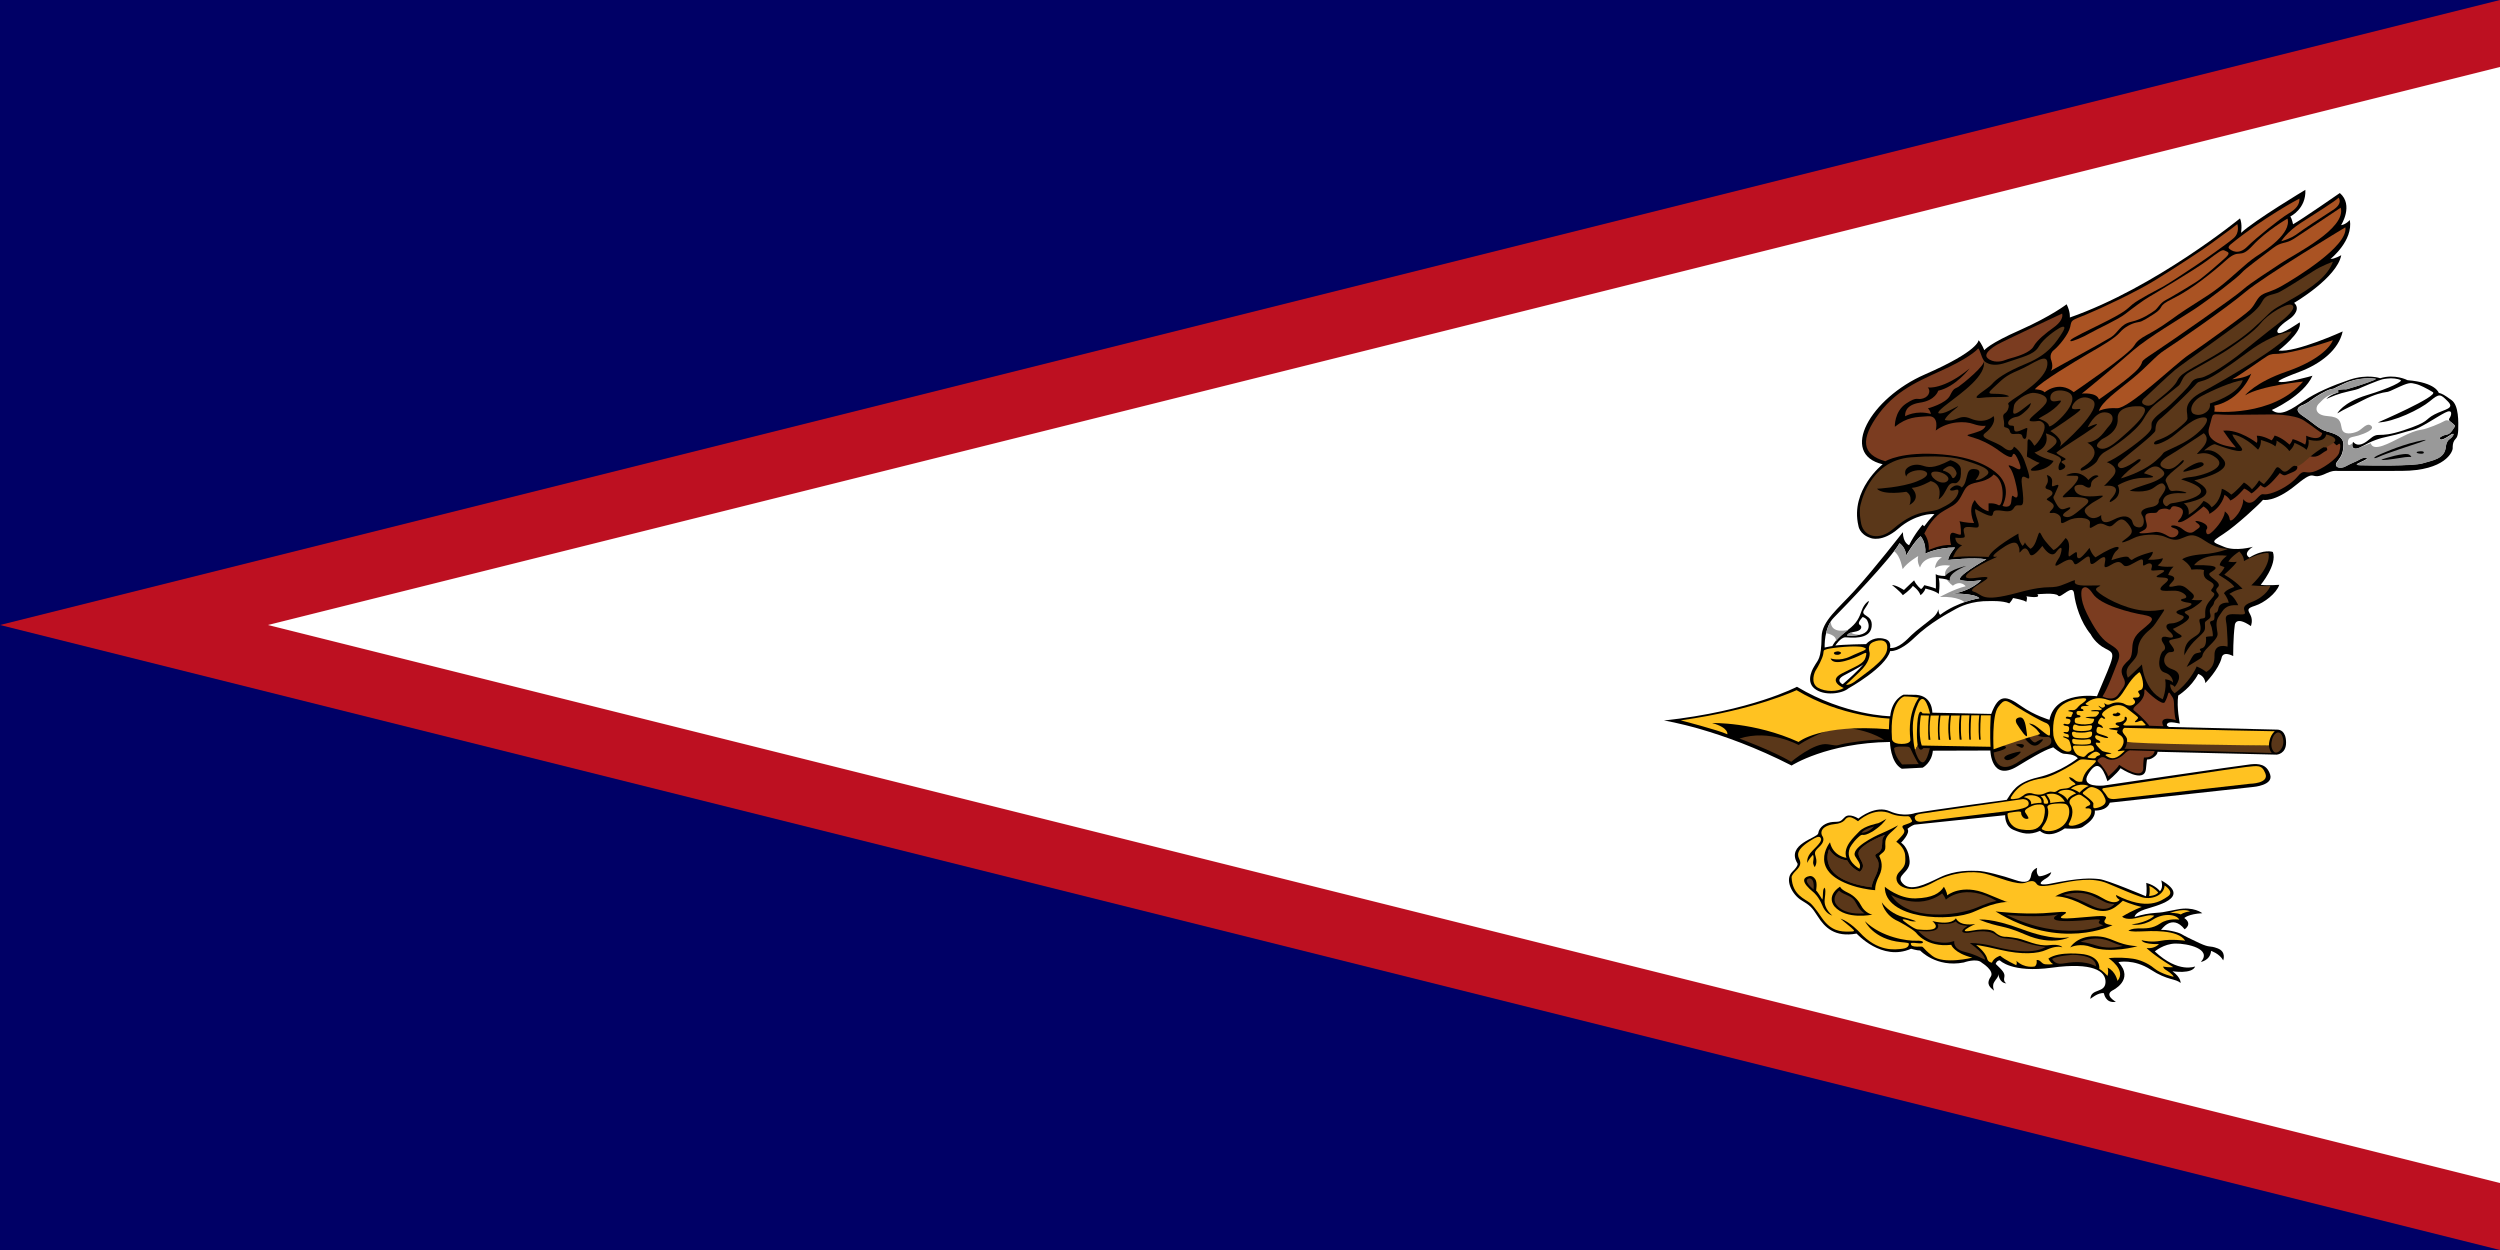 <?xml version="1.0" encoding="utf-8"?>
<!-- Generator: Adobe Illustrator 23.1.0, SVG Export Plug-In . SVG Version: 6.00 Build 0)  -->
<svg version="1.1" id="Layer_1" xmlns="http://www.w3.org/2000/svg" xmlns:xlink="http://www.w3.org/1999/xlink" x="0px" y="0px"
	 viewBox="0 0 1400 700" style="enable-background:new 0 0 1400 700;" xml:space="preserve">
<style type="text/css">
	.st0{fill:#000066;}
	.st1{fill:#BD1021;}
	.st2{fill:#FFFFFF;}
	.st3{fill:#FFC221;}
	.st4{fill:#5A3719;}
	.st5{fill:#7B3C20;}
	.st6{fill:#AA5323;}
	.st7{fill:#999999;}
</style>
<path class="st0" d="M0,0h1400v700H0V0z"/>
<path class="st1" d="M0,350L1400,0v700L0,350z"/>
<path class="st2" d="M150,350L1400,37.5v625"/>
<g>
	<path d="M1073.1,389.1c9.3,0.7,9,10,9,10l33,0.7c4.2-11.5,8.6-10.2,16.6-4.5c7.6,5.4,16,7.8,16,7.8c3.2-16.5,26.6-13.2,26.6-13.2
		c10-23.9,10.8-23.6,4.9-26.6c-6-3-8.4-8.1-8.4-8.1c-5.7-6.8-8.6-16.7-9.3-22.7c-0.6-6.1-7.7,3-8.9,1.1c-1.3-1.9-11.7-0.8-11.7-0.8
		c2.6,2.7-6.2,1.1-6.2,1.1c0.9,0.6,0,3.2,0,3.2c-0.9-1.1-7.4-2.2-7.4-2.2c-0.6,1.4-2.1,3-2.1,3c-3.6-1.6-10.8-1.3-10.8-1.3
		c-10.6-0.2-17,3.2-20,4.9s-13.6,7.2-22.3,15.6c-8.7,8.4-13.6,7.5-13.6,7.5c-2.6,9.4-23.4,20.9-23.4,20.9c-3.4,3-13.8,4.5-19.1,0
		c-5.3-4.5,0-12.4,0-12.4c2-3.7,3.9-3.6,4.1-16.5c0.1-8.7,9.2-15.7,18.4-25.8c11.3-12.4,27.1-32.8,27.1-32.8
		c0.1,6.3,3.5,7.3,3.5,7.3c3.1-6.4,7.6-11.5,7.6-11.5c0.2,0.5,0.9,0.9,0.9,0.9c3.5-4.8,5.7-6.7,5.7-6.7c-1.2-0.5-11,0-20.2,8
		c-9.2,8-15.5,5.3-15.5,5.3c-6.4-2-6.9-6.9-6.9-6.9c-4.7-20,13.6-34.4,13.6-34.4c-24.6-5.8-6.9-37,23.6-50.3
		c30.5-13.3,30.1-19.2,30.1-19.2c1.8,2,3.2,5.6,3.2,5.6c0.3-0.2,2.6-3.6,20.1-11.3c17.5-7.8,26-14.4,26-14.4
		c2.2,4.3,1.8,7.4,1.8,7.4c48-16.8,95.3-55.5,95.3-55.5c1.4,3.2,0.6,8.1,0.6,8.1c7.8-7.2,36-24.1,36-24.1
		c0.5,10.7-8.4,14.9-8.4,14.9c1,1.6,1.5,4.4,1.5,4.4c4.6-2.5,26.2-17.5,26.2-17.5c7.9,6.8,0.7,18,0.7,18c2.8-0.4,4.9-2.9,4.9-2.9
		c2,11.6-10.8,21.8-10.8,21.8c2.2,0.1,6-2.1,6-2.1c-2.4,12.7-26.4,26.7-26.4,26.7c3.5,3.1,0.2,7.2-2.7,9.1c-2.9,1.9-8,5.9-6.4,7.6
		c1.6,1.7,12.2-5.8,12.2-5.8c1.8,5.3-11.8,15.8-11.8,15.8c9.5,1.3,35.9-10.7,35.9-10.7c-2.2,10.2-12.1,18.1-24.4,22.7
		c-12.3,4.6-11.6,5.3-11.6,5.3c2.2,1.7,19.1-3.2,19.1-3.2c-5.1,11.4-22.8,19.2-22.8,19.2c4.9,4.1,11.5-0.7,18.1-5.2
		c6.6-4.5,15.6-8.4,25.6-11.8c10-3.3,17-0.8,17-0.8c8.3-2.6,15.3,1.1,15.3,1.1c16,1.3,17.5,7.1,17.5,7.1c1.8,0.4,3.1,1.1,7.2,4.1
		c4.1,3,3.8,12.2,3.7,16.8c-0.2,4.5-1.4,4.5-2.2,5.8c-0.8,1.3-0.9,2.7-0.9,4.4c0,1.7-4,12.5-28.6,12.6c-24.6,0.1-37.3,0-37.3,0
		c-2,0-4.5,1.2-4.5,1.2c-10.4,5.1-4.9-3.5-17.2,6.6c-12.3,10.1-18.6,8.4-18.6,8.4c-2,2.4-14.9,14.4-22.3,19.2
		c-7.4,4.8-6.1,4.3,0.4,7.1s16.2,0,16.2,0c-6.2,4.1-1.9,6-1.9,6c8.2-5,13.1-3.1,13.1-3.1c2.6,7.1-6.8,18.4-6.8,18.4
		c3.6,0.5,10.4,0,10.4,0c-1.6,4.8-8.5,10.1-13.5,11.7c-5,1.6-4.1,2.3-2.6,5.3c1.5,3,0.2,6.1,0.2,6.1c-8.7-6-9-0.6-9-0.6
		c-1,7.2-0.9,17.4-0.9,17.4c-6.2-3.1-6.5,1-6.5,1c-1.6,6.5-9.1,14.1-9.1,14.1c-0.3-4.1-4-5.1-4-5.1c-3.9,7.6-11.2,12.1-11.2,12.1
		c-1,6.5,0.9,15.7,0.9,15.7c-4.7-1-6.4-0.9-7.1,0.2s1.1,1.7,1.1,1.7l60.9,1.5c0.9,0.1,4.5,0.5,4.6,7.1c0.1,6.6-5.3,6.9-5.3,6.9
		l-66.7-1.6c0,0,0.3,1.8-3.2,3.7c-3.5,1.8-2.3-2.1-3.3,6.1c-1,8.2-14.2-0.6-14.2-0.6c-2.1,3.2-7.3,7.3-7.3,7.3c-3-9-6.1-11.8-10.8-4
		c-4.8,7.8,8.6,6.4,8.6,6.4s78.3-11.5,82.5-11.9c4.3-0.4,8.9-0.2,10.8,5.8s-9.5,6.9-9.5,6.9l-80.3,8.8c-1.7,4.8-8.4,4.4-8.4,4.4
		c0.5,4.5-4.3,7.4-6.7,9.1c-2.4,1.7-10.1,0.9-10.1,0.9c-9.4,6.4-13.9,1.4-13.9,1.4c-6.1,2.6-9.9,1.5-14.9-0.6
		c-5-2.1-4.6-8.2-4.6-8.2l-50.7,5.3c-2.4,0.8-4,2.4-4,2.4c1.8,2.3-3.6,7.7-3.6,7.7c1.5,1,4.4,4,4.8,10.3c0.4,6.7-8.2,7.8-3.9,12.5
		c4.3,4.7,12.2,0.8,20.9-3.4s17.4-3.7,21.1-3.6c3.7,0,14.2,2.7,20.7,5c6.5,2.3,8.7,0.9,9.2-2.4c0.4-3.3,3.4-4.3,3.4-4.3
		c-0.8,3.3,1,4.7,1,4.7c2.5,0.2,6.9-2.3,6.9-2.3c-0.4,2.4-3.6,3.9-3.6,3.9c-6.4,4.3,2.4,2.7,2.4,2.7c17.5-3.6,23.7-3.2,28.2-2.7
		c4.5,0.5,26,9.6,26,9.6c0.8-2.1,0.2-7.5,0.2-7.5c5.5,1.5,7.7,4.7,7.7,4.7c2.1-2.3,0.7-6.1,0.7-6.1c17.7,9.9-3.7,14.4-9.3,16.3
		c-5.7,1.9-5.6,4.2-5.6,4.2c4.7-1.5,8-2,11.9-2.3c3.9-0.3,2.6-0.1,11.9-1.9c9.3-1.9,14.1,2.1,14.1,2.1c-7.8,0.4-10.1,2.7-10.1,2.7
		c4.9,3.4,0.2,6.3,0.2,6.3c-7.1-9-13.2,0.4-13.2,0.4c2.4-0.4,9.6,1.1,11.6,2.4c1.6,1,5.3,2.8,9.8,4.9c6.5,3,5.3,1.1,10.3,3
		c5,1.9,3.1,6.7,3.1,6.7c-2.2-3.9-6.8-5.3-6.8-5.3c-0.4,5.3-5.7,6.2-5.7,6.2c6.5-7.3-7.6-10.4-14.2-10.3c-6.6,0.1-11.6,4.4-11.6,4.4
		c13.3,12.5,22.6,8.4,22.6,8.4c-1.7,4.5-12.7,2.7-12.7,2.7c5.1,3.9,4.5,6.6,4.5,6.6c-2.7-2.6-7.2-1.3-16.7-7.5
		c-9.6-6.2-18.1-4.2-18.1-4.2c9.3,10-3.4,15.9-3.4,15.9c-4.7,2.7,2,6.3,2,6.3c-5.9,1.1-6.7-4.8-6.7-4.8c-3.1-0.6-7.6,3.2-7.6,3.2
		c0.3-6.1,8.3-3,8.5-9.4c0.2-6.3-7.4-11.2-30-8.1c-22.6,3.1-29.2-4.1-29.2-4.1c-1.9,0.1-2.3,2-2.3,2c3.7,3.6,5.4,5.1,4.8,7.6
		c-0.6,2.5,1.2,3.3,1.2,3.3c-4.1-0.2-4.5-5.2-4.5-5.2c-0.1,2-1,2.2-2.3,4.4c-1.4,2.1-0.1,4.9-0.1,4.9c-1.8-1.6-4.9-3.4-1.9-7.8
		c2.3-3.4-4.9-7.8-4.9-7.8c-2.8-2.9-10.2-0.2-10.2-0.2c-15.4,3-24.4-6.7-24.4-6.7c-1.8,0-5.1-1-5.1-1c-16.3,7.3-30.5-8.5-30.5-8.5
		c-12.3,2.3-17.9-3.6-21.6-9.4c-3.7-5.8-4.5-6.3-9.4-9.3c-4.9-3-9.6-11.4-5-15.9c4-3.9,2.8-4.8,2.8-4.8
		c-6.4-10.7,11.4-14.2,11.7-16.7c0.5-3.7,4.2-6.1,8.2-6.4c4-0.2,4,0.1,6.6-2.6c2.6-2.7,7.7,0.7,7.7,0.7c1-0.8,9.8-7.6,17.6-4.1
		c7.8,3.5,14.3,1,14.3,1c5.5-1.2,51.2-7.4,51.2-7.4c3-4.4,5-9.7,17.6-12.6s22.2-10.7,22.2-10.7c-2.2-2.4-6-2.3-7.9-2.5
		c-1.9-0.2-5.9-3.6-5.9-3.6c-2.3,1-3.5,0.5-20,10.6c-14.8,9-15.2-8.8-15.2-8.8l-32.2,0.1c-0.6,6.8-5.7,9.5-5.7,9.5l-11.7,0.6
		c-6.5-3.5-6.6-15-6.6-15c-35.4,0.5-55.1,13.2-55.1,13.2c-40.1-20.5-71.5-25.2-71.5-25.2c48.7-5.3,74.5-18.9,74.5-18.9
		c26.9,16.1,52.2,16.5,52.2,16.5c1-9.7,7.5-12.1,7.5-12.1L1073.1,389.1L1073.1,389.1z"/>
	<path class="st3" d="M1015.1,470c-10.2,6-8.3,9.2-7.5,11.1c0.9,1.9,1,3.7-1.8,6.4c-2.8,2.8-2.5,3.8-2.5,3.8
		c0.4,9.9,7.4,12,10.4,14.4c2.4,2,6.6,8.4,6.6,8.4c5.2,7.5,10.7,7.6,14.8,7.6s3.7-0.3,1.6-2.2c-2-1.7-6.1-5.1-6.1-5.1
		c5.5,1.9,10.7,7.6,10.7,7.6c10.3,11.3,19.9,9.8,24.1,9.3s3.5-3,3.5-3c-0.2-0.4-4.3-0.7-4.3-0.7c-15.5-1.5-20.2-11.7-20.2-11.7
		c9.4,9.2,24,11.1,28.6,10.9c4.5-0.2,4.3,1.1,3.3,1.4c-1,0.2-2.3,0-4.4-0.2c-2.1-0.2-2.1,0.4-1.6,1.2c0.5,0.9,2.4,1,4.9,0.9
		c2.5-0.1,0.5,0.2,6.9,5.2c6.4,5,22.4,1,22.4,1c-10.3-2.6-11.8-7.2-11.8-7.2c-14,1.6-19.7-6.8-19.7-6.8c-2.5-2.5-10-6.4-10-6.4
		c-7.9-3.4-9.2-10.6-9.2-10.6c2.2,3.2,6.6,6.8,12.1,8.3c5.5,1.5,7.1,2.3,7.1,2.3c-2.6,0.4-4.2-0.5-4.2-0.5c-5.5-1.6-2.4,0.6-2.4,0.6
		c6.1,4.8,7.7,4.5,7.7,4.5c15.9,1.6,8-4.7,8-4.7c11.3,2.7,13.2-1.6,13.2-1.6c2.4,5,10.9,3.2,10.9,3.2c-11.4,5.5-2.8,3.9-2.8,3.9
		c11.5-2.2,13.8,0.8,13.8,0.8c3.1,2.9,6.3,2.5,6.3,2.5s2.1,0.1,6.5,0.9c4.4,0.9,11.1,4.6,17.5,3.8c6.4-0.8,7.4,1.2,7.4,1.2
		c-1.2-0.4-4-0.8-8.9,1.4c-4.9,2.2-13.5,2.9-25.9,0c-12.4-2.9-13.4-2.6-13.4-2.6c3,2.2,5.6,5.3,6.1,7.5s2.7,2.3,2.7,2.3
		c0.9-2.7,4.6-3.9,4.6-3.9c2.5,2.3,9,5.3,9,5.3c0.7-1.5,0-2.5,0-2.5c4.8,4.6,10.4,3.2,10.4,3.2c1.5-1.1,1-3.6,1-3.6
		c1.9-0.1,2.2,1.1,3.6,2c1.4,0.9,5.7,0.3,5.7,0.3c-1.6-0.7-2.7-3.1-2.7-3.1c6.3-4.4,19.9-2.4,19.9-2.4c9.8,1.7,8.6,8.2,8.6,8.2
		c2,1,4.6,3.9,4.6,3.9c0.8-2.3,0.1-4.6,0.1-4.6c4.5,2.1,5.5,7.4,5.5,7.4c5.2-6-5-12.7-5-12.7c4.9-0.6,10.4-0.2,13.7,0.3
		c3.3,0.5,8.1,2.2,11.9,5.4c3.9,3.2,10.8,4.7,10.8,4.7c-0.2-1.3-3.9-3.6-4.7-4.1s-1.2-1.6-1.2-1.6c3.4,0.6,5.7,0.3,5.7,0.3
		c-11.9-7.3-14.9-10.7-14.9-10.7c4.5,0.6,6.9-2.2,6.9-2.2c-9.4,0.2-9.7-2.2-9.7-2.2c1.2,0.3,5.4,1.4,11,0.3c5.6-1.1,13.4,0,13.4,0
		c-4.1-6.5-19.8-5.4-24.8-5.2c-5,0.3-7-0.4-7-0.4c0.8-0.4,1.6-1.2,5.6-1.3c3.9,0,7.8,0.3,12.3-2.8c4.5-3.1,10.6-2.1,10.6-2.1
		c-1.5-2.9-8.6-4-14.8,0s-11.9,2.7-11.9,2.7c9.8-1.4,12.7-4.9,12.7-4.9c-3-0.7-4.6,0.2-10.5,1.4c-5.9,1.2-7.5-0.9-7.5-0.9
		c6.5-3.9,11-5.4,11-5.4c-5.5-1.2-10.6-3.5-10.6-3.5c-5.7,5.4-10.2,8.4-21.2,2.7c-11-5.8-16.7-5.1-16.7-5.1
		c9.7-5.7,19.6-3.3,26.8,1.1c7.2,4.3,9.3,0.8,9.3,0.8c-2.3-1.4-2-2.7-2-2.7c17.5,9,25.1,3.4,29,0.8c3.9-2.6-1.8-6.1-1.8-6.1
		c-0.4,5.7-7.6,8.3-13.2,6.4s-10.8-4.3-19-7.7s-18.3-1.6-27.7,0.4c-9.5,2-10.7,1-11.5,0.3c-0.9-0.8-1.3-3.1-6.2-1.1
		c-4.8,2-16.1-3.3-23.1-5s-18.5-0.8-28.4,4.7c-9.9,5.5-14.8,4.1-17.8,2.7s-4.8-5.1-1.6-8.4c3.2-3.3,3.5-4.3,3.2-9.1
		c-0.3-4.8-5-7.7-5-7.7c4.4-4.5,5.4-5.5,3.9-7.4c-1.5-2,0.9-1.9,3.4-3s1.4-1.3,0.8-2.7c-0.6-1.5-2-1.2-2-1.2c-5.8,0.2-9-1.4-9-1.4
		c-9.6-4.4-18.5,4.2-18.5,4.2c-5.5-4.2-6.7-1.5-7.7-0.4c-1,1-2.9,1.8-5.4,2c-2.3,0.2-5.8,1.1-7,3.3c0,0-1.1,1.7,0.3,3.7
		c0,0,1.5,2.2-1.2,5c-2.7,2.7-3.7,3.4-2.8,5.9c0.8,2.6,0.6,4.5-0.4,6.2c0,0-1.2-1.4-0.9-3.2c0.3-1.8,0.3-2.8-0.1-3.7
		c0,0-2.7,2.6-3.1,4.5c0,0-1.1-2.9,2.8-6.8c3.9-3.9,5.6-5.8,4.5-7.3C1018.6,467.8,1015.8,469.6,1015.1,470L1015.1,470z"/>
	<path d="M1026.1,512.7c0,0-4.8-3.7-4.3-8.8c0.6-5.1,0.5-5.8,0-6.8c0,0-0.9,0.5-0.9,2.5c0,1.9-0.2,3.8-0.4,4.2c0,0-2.5-4.3-3.5-5.1
		c0,0,0.9-4.5-0.5-6.4c-1.4-1.9-2.7-2-4.3-1.4c-2.2,0.8-3.9,2.9,3.5,8.9c0,0,2.7,2.2,4.7,7C1022.3,511.7,1025.5,512.5,1026.1,512.7z
		 M1050.1,498.5c0,0-0.4-2.9,2.2-8c2.6-5.1,1-8.9,0.5-10.2c-0.6-1.3-0.9-0.8,1.7-3c3.2-2.7-1.2-6.1,4.1-10.9c0,0,3.5-3,4.3-4.2
		c0,0-5.6,3-9.3,4.5c-3.7,1.5-17.7,8.4-14.6,13s2.8,4.9,2.3,6.8c0,0-8.3-4.4-5.4-11.6c0,0,1.3-2.9,4.8-6.1c3.2-2.9,1.3,0.6,7.8-3.1
		c0,0,5.2-3.1,7.9-7.2c0,0-3.4,2.1-4.6,2.5c0,0-7.5,1.4-10.5,4.5c-3,3.2-9.5,8.7-7.3,14.9c0,0-7.5-0.9-9.2-8.7
		c0,0-13.9,17.1,15.3,25.1C1039.9,496.7,1045.2,498.2,1050.1,498.5z"/>
	<path class="st3" d="M1178.2,441.3c10.9-1.6,73.9-11.2,79.7-11.8c6.3-0.6,8.7-1.5,10.7,3.6c2.3,5.7-8.6,5.8-8.6,5.8l-75.2,8.5
		c-3.7,0.4-4.5-1-4.5-1c-0.7-1.2-1.9-2.8-2.8-3.8C1177.6,442.6,1176.6,441.6,1178.2,441.3L1178.2,441.3z"/>
	<path class="st4" d="M1024.3,475.5c0,0-8.1,17.1,23.8,21.4c0,0,0.1-1.9,1.4-4.6c1.3-2.7,4.1-8.1,1.4-11.6c-2.6-3.5,2.2-1.7,2.9-6.3
		c0.7-4.6-0.5-3.9,1.8-6.9c0,0-10,3.6-13.9,8.1c-3.8,4.4,5.2,7.8-0.2,12.6c0,0-4.5-1.6-7.1-6.4
		C1034.4,481.7,1028.2,481.8,1024.3,475.5L1024.3,475.5z"/>
	<path d="M1055.5,496.6c0,0,7.9,6.8,17.3,6.5c9.4-0.3,13.4-2.8,15.8-6.5c0,0,1.8,2.9,1.8,4.8c0,0,8.1-6.7,22.2-0.9
		c14,5.8,9.7,4.2,12.8,4.7c0,0-6-1.1-19.6,5.2C1091.8,516.8,1055.2,514.6,1055.5,496.6L1055.5,496.6z"/>
	<path class="st4" d="M1042.4,466.3c0,0,3.5,0.5,7.1-3.5C1049.5,462.9,1044.7,463.8,1042.4,466.3z M1015.6,498.1
		c0,0-6.6-5.2-2.4-6.2C1013.2,491.9,1016.3,491.5,1015.6,498.1z"/>
	<path d="M1159.3,530.6c0,0,3.5-6.3,13.6-6.3s11.3,4.7,24.1,5.6c0,0-15.3,4.3-26,0.4C1165.4,528.2,1160.4,529.9,1159.3,530.6z"/>
	<path class="st4" d="M1059,501.1c0,0,15.2,9.2,28.6-0.8c0,0,1.1,1.1,2.1,3.5c0,0,10.2-9.9,28.5,0.8c0,0-2.2-0.2-10.8,3.5
		C1096.1,513,1068.1,516.1,1059,501.1z"/>
	<path d="M1117.5,510.4c0,0,14.5,1.7,26.8,1c7.5-0.4,15.7-1.8,11.6,0.7c-4.1,2.6-2.1,2.8,15.3,1.2c17.4-1.6-0.2,3.3,11.8,4.8
		C1183,518.1,1154,532.9,1117.5,510.4z"/>
	<path class="st4" d="M1155.6,501.2c0,0,8.5-3.1,16.4,0.6c7.9,3.7,6.7,4,12,4.5c0,0-3.7,5.3-12.4,1
		C1162.9,503.1,1160.6,502.3,1155.6,501.2z M1165.1,527.4c0,0,8.4-4.2,17.6,0.2c1.2,0.5,3.7,1.6,6.1,2.1c0,0-7.1,2.2-14.4-0.1
		C1171.4,528.7,1169,527.9,1165.1,527.4L1165.1,527.4z M1123.7,512.4c0,0,18.7,1.7,28.8-0.3c0,0-11.7,5.7,17.7,3
		c0,0,6.5-0.7,5.7,0.3c-0.8,1-1.3,1.8,1.9,2.7C1177.8,518.2,1156,528,1123.7,512.4L1123.7,512.4z"/>
	<path d="M1030.5,496.6c0,0,0.2,1.4,4.3,3.3c4.1,1.9,6.4,5.2,7.3,7c0.9,1.8,3,4.5,6.4,5.3c0,0-14.6,3.1-21.2-4.6c0,0-5-5.5,3-11"/>
	<path class="st4" d="M1145.6,530.3c0,0-5.8-0.4-13.7-3.1c-7.9-2.7-10-0.4-14.4-3.8c-4.5-3.3-13.5-1.3-15.2-1
		c-1.7,0.2-6.5,0-0.5-3.9c0,0-4.8-0.1-6.6-2.5c0,0-2.2,2.1-10.2,1.3c0,0,3.6,5.6-10.8,4c0,0,4.3,5,9.5,6c5.2,1,7.3,0.7,10.7-0.3
		c0,0-1,4.4,5.7,6c6.7,1.7,8.1,3,11.5,4.4c0,0,0.5-2.8-8.5-9.3c0,0,4.8-0.2,11.6,1.4C1121.6,531.3,1137.2,535.3,1145.6,530.3
		L1145.6,530.3z M1149.2,537c0,0,1.4,3.3,5.8,2.6s11.7-2,18.7,1.5c0,0,1.2-6-12.9-6.4C1160.9,534.7,1152.1,535.2,1149.2,537
		L1149.2,537z M1029.9,498.7c0,0-5.4,4.5-0.5,9.1c4.5,4.2,11.4,3.9,14.8,3.7c0,0-2-1.1-3.7-3.8s-1.8-4.4-5.5-6.1
		C1031.1,499.9,1030.7,499.5,1029.9,498.7z M1024.3,475.5c0,0-8.1,17.1,23.8,21.4c0,0,0.1-1.9,1.4-4.6c1.3-2.7,4.1-8.1,1.4-11.6
		c-2.6-3.5,2.2-1.7,2.9-6.3c0.7-4.6-0.5-3.9,1.8-6.9c0,0-10,3.6-13.9,8.1c-3.8,4.4,5.2,7.8-0.2,12.6c0,0-4.5-1.6-7.1-6.4
		C1034.4,481.7,1028.2,481.8,1024.3,475.5L1024.3,475.5z"/>
	<path d="M1108.3,515c0,0,6.7-1.1,23.8,5.3c17.1,6.4,24.2,4.8,26.7,4.6c0,0-9.6,5-24.5-1.5C1121.1,517.6,1120.2,519.8,1108.3,515
		L1108.3,515z"/>
	<path class="st3" d="M1215.1,511.2c0,0,3.9-0.1,6.2,0.9c0,0,1.5-1.3,5.1-1.7C1226.4,510.5,1224,508.2,1215.1,511.2z M1203.5,501.8
		c0,0,3.9-0.2,5.1-2c0,0-2-2.5-5-3.7C1203.6,496,1204.2,498.7,1203.5,501.8z M1072.3,458.2c0,0-0.7-1.9,3.3-2.5
		c4.1-0.6,57.2-8.2,57.2-8.2s2.8,0,3.2,1.9c0.4,2-0.3,3.5-13.2,5c-12.8,1.5-46.7,5.7-46.7,5.7S1072.7,460.7,1072.3,458.2z"/>
	<path class="st3" d="M1124.2,455.9c0,0,0,7.5,7.7,8.6c7.4,1.1,10-0.5,12-4.4c0.5-1,2.8-8.9-0.5-9.5c-1.3-0.2-3.6-0.1-5.2,0.6
		c-2.6,1.1-4.9,2.4-4.1,3.7c1.8,2.7,2.2,3.4,1.5,3.6c-1.8,0.5-3.2-1.1-3.6-2.2c-0.5-1.4,1-2.3-4-1.6
		C1125.9,455.1,1124.2,455,1124.2,455.9L1124.2,455.9z"/>
	<path class="st3" d="M1156.1,450.1c3.9,0.5,3.6,8.7-1.1,12.5c-5,4-9.8,2.6-9.8,2.6c-2.5-1.1-2.2-0.7-0.3-3.7
		c1.9-2.8,2.7-6.6,1.7-9.3c-0.3-0.8,0.6-1.5,1.9-1.8C1148.5,450.4,1152,449.6,1156.1,450.1z"/>
	<path class="st3" d="M1159.5,450.8c0,0,2.8,3.5-0.7,10c0,0-1.5,1.9,1.9,1.6c3.5-0.3,11.2-4,10.4-8.7c0,0-0.3-1.2-2.3-1
		s-0.4-1.1,0.5-1.4s3.5-1.2-3.3-5.6c0,0-1.1-1-2.4-0.6c-1,0.3-4.7,1.8-4.7,3.9C1158.8,449.9,1159.5,450.8,1159.5,450.8L1159.5,450.8
		z"/>
	<path class="st3" d="M1166.9,444.9c0,0,5.5,3.9,5.4,5.1c0,1.2-0.5,2.7,0.9,2.6c1.4-0.1,7.3-1.4,5.7-5.3c-1.6-3.9-3.2-5.3-6-6.2
		c-2.7-1-3.4,0.3-5.8,2.1C1167.2,443.1,1165.5,444.1,1166.9,444.9z M1137.4,450.4c0,0,0.9-2.9-4-4c0,0,2.1-1.7,6.2-0.8
		c4.1,0.9,3.7,3.6,3.6,4C1143.3,449.6,1140.1,449.5,1137.4,450.4L1137.4,450.4z M1148.1,449.7c0,0,5.7-1,8.2-0.7
		c0,0-2.8-6.2-10.3-4.1C1145.9,444.9,1148.6,448,1148.1,449.7L1148.1,449.7z M1157.8,448.1c0,0,0-1.9,4.8-3.8c0,0-2.3-2.2-5.6-2
		c-3.7,0.2-4.5,1.6-4.5,1.6S1156.6,445.3,1157.8,448.1z M1159.7,441.6c0,0,3,0.8,4.8,2.3c0,0,2.8-3.1,5.2-3.7
		C1169.7,440.2,1165,437.7,1159.7,441.6z"/>
	<path class="st4" d="M1003.1,426.6c0,0,13.1-11.1,20.5-9.8c7.4,1.3,3.7,0.4,11.7-0.8c8.1-1.3,16.3-2.1,19.7-1.7c0,0-9.7-7-27.1-6.9
		c0,0-12.3,4.2-20.7,9.8c0,0-16.3-9.1-33.1-3.6C974.1,413.6,992.4,420.3,1003.1,426.6L1003.1,426.6z"/>
	<path class="st3" d="M1142.8,445.9l2.2-0.4c0,0,3.7,4.6,1,4.6c-2.1,0-1.3-0.6-1.6-2C1144,446.8,1143.2,446.2,1142.8,445.9z
		 M1126.3,446.2c0,0-1.3,1.6,1.2,1.3c3-0.5,2.4,0.1,5.7-2.1c0,0,2-2.2,5.8-0.8c0,0,3.2,1,5.8-0.2s3.2-1.2,4.6-1
		c1.4,0.1,1.3,0.4,3.2-0.9c1.9-1.4,5.1-0.3,7.1-2c2-1.7,4.6-0.3,0-3.6c0,0-1-1-0.9-1.8c0,0,1.8,0.5,3.2,1.8c1.4,1.3,3.7,0.9,4.1,0.7
		c0,0,0.2-4.1,4.3-7.8s4.1-4.1,1.7-4.1c-2.4,0-6.4-1-7.8,0s-13.3,8.8-20.2,10.1C1137.1,436.9,1130.8,438.8,1126.3,446.2z
		 M941.2,403.4c0,0,21.3,5.5,26.1,7.8c0,0,1.1-3.6-8.5-6.3c0,0,23.5-0.7,48.4,10.6c0,0,12-10.3,50.6-7.1c0,0,0.1-3.4,0.3-6
		c0,0-27.1-0.8-52-15.9C1006,386.4,983.7,397.4,941.2,403.4L941.2,403.4z M1059.5,413.7c-1.5-21.8,6.9-23.7,6.9-23.7s3.9,0,8.2,0.7
		c0,0-6.6,7.8-4.8,23.4c0,0,0.7,2.5-4.9,2.5C1059.3,416.6,1059.5,413.7,1059.5,413.7z"/>
	<path class="st4" d="M1065.2,428.1c0,0-4-4.1-4.5-8.9c0,0-0.1-1.2,4-1.1c4.1,0.1,4.6-0.4,5.6,2c1,2.3,3.6,7.2,4.2,7.8L1065.2,428.1
		L1065.2,428.1z"/>
	<path class="st3" d="M1073.9,417.3c-0.4-2.8-0.5-5.3-0.4-8.3c0.3-12.1,2.3-11.1,3.1-9.5l4.2,0.1c0,0-3-13.7-6.6-5.7
		c-3.5,7.9-3.2,13-2.8,19.2c0.2,3.6,0.7,5.8,1.1,7.1L1073.9,417.3z"/>
	<path class="st4" d="M1120.8,417.3c0,0,8,1.2-4.3,4.1c0,0,0.6,14.8,15.1,4.4c0,0,8.6-5.5,14.5-7.7c0,0,3-1,2.6-3.3
		c0,0,0.2-2.6-2.9-2.1c0,0-2.4,0.1-4-0.5c0,0-1.7-2-2.9-1.2c-1.2,0.8-3.9,0.3-1.8,2.9c2.1,2.6,2.8,1.9,3.8,1.2
		c1-0.7,5.6-2.6,1.4,1.2s-7.5-2.1-8.9-3.2L1120.8,417.3L1120.8,417.3z M1080.7,419l-3.6-0.1c0,0-1.9,2.9-3.2-1.6l-1.5,2.9
		C1072.4,420.2,1076.8,436.1,1080.7,419z"/>
	<path class="st3" d="M1075.7,400.6c0,0-1.8,10.4,0.5,16.9l38.5,0.7c0,0-0.5-7.5,0.1-17.6h-5.5c0,0-0.7,8.4-0.1,13.6l-0.9,0
		c0,0-0.7-7.3,0.1-13.6h-4.5c0,0-0.7,7.8-0.2,13.6h-0.9c0,0-0.6-6.8,0.1-13.6h-4.5c0,0-0.8,7,0.1,13.6l-1.1,0c0,0-0.9-7.1,0.1-13.5
		h-4.9c0,0-1.2,6.6-0.1,13.6h-1c0,0-1.1-6.7,0.1-13.6h-4.9c0,0-1.2,7.4-0.2,13.6h-1c0,0-0.8-7.2,0.3-13.6h-4.6c0,0-1.2,6.3-0.2,13.6
		h-1c0,0-0.7-5.5,0.2-13.6L1075.7,400.6L1075.7,400.6z M1116.4,419.6c0,0-1.1-18.9,2.6-23.7c3.6-4.9,4.4-3.9,10.5,0
		c6.2,3.9,14.1,8.1,15.4,8.6c1.3,0.5,3.1,1,3.1,4.4s0.6,4.5-4.7,0.2c-0.8-0.6-3.3-2.9-5.1-3.5c-4.8-1.5,1.1,1.1,2.8,3.5
		c1.4,2.1,2.6,1.8-1.2,2.8C1136.2,412.8,1123.3,417.1,1116.4,419.6L1116.4,419.6z"/>
	<path d="M1129.9,406.1c0,0-2.8-3.5,0.8-4.3c3.5-0.8,3.8,5.6,4.4,9.4C1135.7,415.1,1130.6,407.3,1129.9,406.1z M1124.7,422.6
		c0,0-4.1,1.5-1.4,2.9c2.7,1.3,10.4-5,7.7-4.6C1128.4,421.2,1124.7,422.6,1124.7,422.6z M1130.3,416.7c0,0,3.7-0.4,3,1.2
		c-0.7,1.6-2,0.6-2.6,0.2C1130.1,417.8,1127.5,416.9,1130.3,416.7L1130.3,416.7z"/>
	<path class="st3" d="M1149.9,411.8c0,0,1,7.2,7.2,9c0,0,3.6,0.9,2.8-2.3c0,0-0.6-2.6-1.1-3.7c-0.5-1.1-3-1.8-3.2-1.9
		c-0.3-0.1-0.6-0.9,1.1-0.3c1.7,0.6,2,0.6,1.8-0.6c-0.1-1.2-1.1-0.7-2.7-1.5c-0.6-0.3,0.1-0.7,0.7-0.6c0.6,0.1,2.2,0.6,2.2-1.9
		c0,0,0.3-1.4-1.5-1.5c-2-0.1-1.9-1-1.2-1.2c0.6-0.1,2.8,1.3,3.4-1.1c0.6-2.5-3-1.1-2.5-2.4c0.5-1.3,3,0.7,3.2-0.8
		c0.2-1.5,2.2-2.1-1.2-2.6c-1.6-0.2-0.1-1,1.7-0.7c2,0.3,3.2-2.2,4.3-3c1.1-0.8,7.6-4.7-1-3.4c-8.6,1.3-11.1,5.5-11.7,6.3
		C1151.5,398.7,1149.1,403.6,1149.9,411.8L1149.9,411.8z"/>
	<path class="st3" d="M1169.9,417.4c1.1-0.2,2.2,0.1,2.5,0.9c1.4,2.9-1.8,1.9-3.6,4c-1.8,2.1-1.9,1.7-4.4,1
		c-2.6-0.8-3.5-4.6-3.5-4.6c-0.3-1.2,0.8-1.3,2.1-1.1C1163,417.4,1167.3,417.9,1169.9,417.4L1169.9,417.4z M1160.6,415.8
		c0,0,0.2,0.9,1.6,1c1.5,0.1,5.7,0.5,8.2-0.3c0,0,0.9-0.2,0.5-1.8c0,0,0-1.1-2.3-0.6c-2.3,0.4-5.6,0-6.7-0.2
		C1160.9,413.5,1160,413.8,1160.6,415.8L1160.6,415.8z M1160.3,410.6c0,0-0.1,2.3,2.2,2.6c2.3,0.3,5.1,0.3,6.3,0.1
		c0.9-0.2,2.5-0.5,2.7-1.8c0.1-1.3,0.5-2.3-2.3-1.6c-2.8,0.7-6.2,0.2-6.6,0.2C1162.2,409.8,1160.3,409.3,1160.3,410.6L1160.3,410.6z
		 M1161.3,406c0,0-0.6,1-0.5,2c0.1,1,1.7,1.3,4.7,1.4c3,0,5.6-0.4,5.8-1.4s0.9-2.1-1.4-1.8c-2.3,0.4-5.3,0.5-6.5,0
		C1162.3,405.7,1161.5,405.6,1161.3,406z"/>
	<path class="st4" d="M1270.6,417.6c0,0,0,2.1,1.6,4.1l-82.6-2.4c0,0,1.2-0.7,1.5-4L1270.6,417.6L1270.6,417.6z"/>
	<path class="st3" d="M1162,402.6c0,0-0.7,2.1,0.8,2.5c1.5,0.4,4,0.9,7.4,0.3c0,0,1.7,0.1,2.3-1.7c0.6-1.8,0.5-0.8-4.3-1.8
		c0,0-1.5-0.4,2.9-0.5c0,0,2.4,0.1,2.8-0.3c0.4-0.4,3.6-3-0.6-2.8c-4.2,0.2-2.1-0.7,0-0.7s2.8,0.4,3.5-0.2c0.7-0.7,0.1-0.2-1.1-1.4
		c-1.1-1.2-0.3-0.8,0.5-0.2s1.3,0.8,2.3,0s-0.7-2,0-1.9c0.7,0.1,1.1,1.5,3.8,0.2s6.4-0.6,7.4,0.1c1,0.7,3.8,1.7,5.5-0.1
		c1.7-1.8-2-3.2-0.4-3.4s2.7,0.3,3.4-1c0.6-1.3-2.5-2.5,0.5-3.3c3-0.8,0.5-9.2-0.6-10c0,0-3.3,2-7,7.9c-3.7,5.9-5.8,9.4-10.8,7.6
		c-7.2-2.6-10.9,1.1-12,1.8c-1.7,1.1,3.6,1.6,0.5,1.6c-3.1,0.1-3.1,0.3-3.4,0.8c-0.3,0.5,0,0.9,0.5,0.9s1.8,1.2-0.2,1.2
		c-1.9-0.1-3.3-0.4-2.7,1.7c0,0,0,0.4,1.2,0.6c1.1,0.1,1.5,1.3-0.6,1.3C1162.1,402,1162,402.5,1162,402.6L1162,402.6z M1169.6,423.3
		c0,0-1.5,1,0.6,1.2s3.1,0.5,3.7-0.6c0.6-1.1,3.4-0.6,1.6-2.2C1173.6,420.2,1172.4,421.1,1169.6,423.3L1169.6,423.3z"/>
	<path class="st3" d="M1178.1,398.5c0,0,6.9-6.5,12.6-2.1c5.8,4.4,6.3,5,6.4,5.1c0.1,0.1,0.7,0.6-0.9,1.9s0,1.3,1.7,0.5
		c1.7-0.8,1.8-0.1,2.7,0.9c0.8,0.9,2,1.5-0.7,1.5c-2.7,0-8.4,0-8.4,0s-3.9,0.3-1.9-1.3c2-1.6,1.7-3.5,0.7-3.6c-1-0.1-0.1,1-0.7,1.7
		c-0.6,0.7-2,1.4-3.3,1.4s-2.6,1-0.4,1.8c2.2,0.8-0.2,1.3-1.4,1.3c-1.1,0-6.5,0.4-1,1.1c5.5,0.7-0.5,0.5,3.5,2.8
		c4.4,2.5,1.2,7.9-0.4,8.4c0,0-1.8,1,0.5,0.7c2.3-0.3,3.6-0.6,2,0.6c-1.6,1.3-4.9,5.4-9.4,2.2c0,0-2.1-1,1.6-1.2
		c3.7-0.2-3-1-4.1-1.7c-1.1-0.8-5.4-5.1-2.7-4.6s1.7-1,0.1-1.6c-1.6-0.6-1.9-3-0.1-2.5c1.8,0.5,3.9,1.5,5.3,1.5c1.4-0.1,1-0.7-2-1.6
		c-3.1-1-4.3-1.1-3.6-3.7c0.7-2.6,4.1,1,3.3-0.9c-0.8-1.9-3.7-1-2.2-3.6c1.6-2.6,1.9-1.5,2.6-1.1c0.7,0.3,1.9,0.1-0.2-1.4
		C1176.4,400.1,1177.8,398.8,1178.1,398.5L1178.1,398.5z"/>
	<path d="M1183.1,400.3c0,0,0-0.9,1.2-0.7c1.2,0.1,0.9-0.4,1.3-0.6c0.4-0.2,3.5,0.9,0.6,2C1185,401.3,1183.4,401,1183.1,400.3
		L1183.1,400.3z"/>
	<path class="st3" d="M1189.7,407.6c0,0-2.3,1.2-0.2,3.6c1.8,2.1,1.8,2.7,1.6,4.1c-0.2,1.4,79.5,2.2,79.5,2.2s-0.1-5.1,3.3-8
		C1273.9,409.6,1230.3,408.6,1189.7,407.6L1189.7,407.6z"/>
	<path class="st4" d="M1272,416.2c0,0,0.3-4.3,2.7-5.7c1.3-0.8,3.1-0.3,3.8,3.2c1.1,5-3.1,9.2-5.1,7.3
		C1271.6,419.1,1272,416.2,1272,416.2L1272,416.2z"/>
	<path class="st5" d="M1180.6,434.8c0,0,5.3-4.5,6.1-6.5c0,0,14.4,10.2,13.5,0.8c0,0,0-2.5,0.4-4.9c0,0,5.2,0.5,6-3.6l-13.4-0.4
		c0,0-1.4-0.3-3.5,1.9c-2.1,2.2-6.3,4.7-10.3,2.6c0,0-1.7-1.4-3.4-0.2c-1.7,1.2-1.8,1.6-0.4,2.9
		C1177.1,428.6,1180.1,432.7,1180.6,434.8L1180.6,434.8z M1211.5,406.7l-7.9-0.3c0,0-2.9-4-8.5-8.5c0,0-1.6-0.7,1.5-3.2
		c3.2-2.5,4.1-5.2,4.2-6.4c0.1-1.2-0.2-3.1,1-1.7c1.2,1.5,9.3,8.8,10.5,6.6c1.2-2.2,1.4-3.2,1.6-3.8c0.2-0.7,0.5-2.7,1.6-0.6
		c1.2,2.1,2,1.6,2,7.1c0,0,0.2,5.4,1,7.4C1218.6,403.3,1208.3,400,1211.5,406.7L1211.5,406.7z M1177.4,390c0,0,6,3.3,8.9-1.2
		c3-4.5,4.9-5.3,2.7-9.6s0.1-6.4,1.7-8.2s3.1-1.5,3.4-8.4c0.2-6.9,5-9.3,7.2-11.4c2.2-2.1,7.6-5.4-0.6-6.8
		c-8.2-1.4-24.5-5.6-28.7-11.9c-4.2-6.3-6.1-2.6-6.2-2.3c-0.1,0.2-1.4,4.9,2.8,13.3c4.2,8.4,7.8,13.8,11.9,16.6
		c4.1,2.7,7.7,4.2,5.7,9.8C1184,375.4,1180.4,385.5,1177.4,390z"/>
	<path class="st4" d="M1199.5,372.1c0,0,1,14.4,11.6,19.5c0,0,2.4-5.6,1.4-11.2c0,0,3.4,0.3,4.4,1.9c0,0,0.2-4.2-4.8-5.7
		c-4.9-1.5-2.6-10.9-0.8-12c1.8-1.1,1.2-2.9,0-4.6c-1.2-1.7-1.5-4.3,2.6-3.2c4.1,1.1,3.5-1.1,1-3.2s-2.4-4.5,1.1-4.5
		c3.5,0,9.3-3.4,5.8-4.5c-3.5-1.1-4.6-2.2,0.2-3.6c4.8-1.4,7.1-3.1,3.5-3.5c-3.6-0.4-6-1.7-2.5-2.3c3.5-0.6-0.6-4.2-4.7-4.4
		c-4.1-0.2-12.8,1.5-5.9-4.1c6.9-5.6-10-1.5-3-5.1c6.9-3.6-2.3-2-3.6-2.1c-1.3-0.1-1.3,0-0.8-1.9c0.5-1.9-1-2.7-3-1.6
		c-2,1.1-2,1.1-1.9-1.4c0.1-2.6-2.4-0.7-3.9,0s-5.3,3.5-6.9,2s-2.4-3.2-7.1-0.3c-4.7,2.9-3.6,0.3-3.5-1c0.1-1.3,1.8-6.2-4.6-0.9
		c-6.5,5.3-1.2-5.7-6.3-2c-5.1,3.8-5.7,4.4-6.5,2.7c-0.8-1.7-1.8-3-7.4,0.5c-5.6,3.6-1.5-2.1-0.7-3.4c0.8-1.3,3.2-9.4-1.8-3
		c0,0-2.4,4.4-7.7-3.5c0,0-5.7,7.8-7.1,4.4c-1.4-3.5-2.9-3.8-4.7-1.6s-0.5-0.1-1.3-2c-0.8-1.9-1.3-5.4-10.7,1.4
		c-9.4,6.9,3.3,1.9-3.9,5c-7.2,3.1-24.5,12.9-8.6,10.6c15.9-2.3-7.7,6.2-2.2,7.8c5.5,1.6,3.7,6.3,24.4,0.7
		c20.7-5.7,17.3-0.9,27.8-5.4c10.5-4.5-2.4,1.6,11.7,1.3c14.1-0.3,2.4,0.1,5.1,3c2.7,2.9,14.7,9.8,25.8,11c11.2,1.1,13.9-3,10.7,1.8
		c-3.2,4.8-4.3,6.7-6.2,8.4s-7.2,5.5-7.3,12.2c-0.1,6.7-8.8,7.8-5.6,15.2C1191.9,379.5,1196.8,374.7,1199.5,372.1L1199.5,372.1z"/>
	<path class="st4" d="M1217.8,388.2c0,0-2.6-1.8-2.5-5c0,0,1.8,0.3,2.5,1.5c0,0,6.4-7.3-1.3-9.9c-7.7-2.6-3.9-9.6-1.3-9.6
		c2.6,0,3.1-0.8,0.9-3.7s-2-3,2.3-3.8c4.4-0.8,3.8-1.7,1.8-2.7c-1.9-1.1-3.4-2.8-3.4-2.8s12.3-5.4,8.3-7.8c-4-2.5,0-1.8,3.6-4.4
		c3.6-2.5,4-3,4.6-4c0,0-3.5,0.4-6.1-0.2c0,0,3.1-1.5,0-4c-3.1-2.5-4.4-4.8-9.2-3.6c-4.9,1.2-3.3-0.5-1.4-2.5c1.9-2,1-3.2-2.4-3.7
		c0,0,0.4-2.1,3-4.7c0,0-6.6,0.5-8.9-0.7c0,0,2.7-1.8,2.9-4c0,0-3.7,1.2-8.3,0.8c0,0,2.7-2.3,2.7-4.4c0,0-8,1.8-11.8,4.6
		c0,0-0.8-0.2-1.4-1c-0.6-0.9-1.1-1.8-10,1.1c0,0,1-3.9,3.1-5.5c2.1-1.6,1.8-4.8-12,3.9c0,0-1.9-1.1-3.4-5.3c0,0-3,4.2-5.3,5.7
		c0,0-1.9,0.8-1.7-1.9c0.2-2.7-1.4-0.8-2.8,0c-1.4,0.8-2.4,2.7-1.7-2.7c0.7-5.4-1.9-6.6-1.9-6.6s-4.3,6.1-6.8,6.7
		c0,0-4.5-4.4-6.1-7.3c-1.6-2.9-1.6-4-3.2,1.1c-1.6,5.1-3.6,5.5-3.6,5.5s-2.7-2.3-3-3.6c0,0-0.5,1.4-1.4,2c0,0-2.4-2.8-2.3-6.9
		c0,0-14.8,8.2-16.7,13.1c0,0-14-0.8-19.9,0.2c0,0,1.4-4.5,5.1-6.8c0,0-3.7-0.4-3.8-4.2c0,0,3,0.4,4.8-0.1c1.8-0.5-2.6-5.8,2.1-5.9
		s7.6,2.2,5.5-3.9c-2.1-6.1-1.1-6.1-1.1-6.1s8.1,4.8,9.3,3.6c1.3-1.2-1-3.8,6.1-2.6c7.2,1.2,5.2-2.9,8-3.1c2.8-0.2,4.3,1.8,2.6-11.2
		c-1.8-13,8.7,6.4,1.6-13.2c0,0-1.8-5.9-6.1-8.5c0,0-1,4.3-5.8,0.5c-4.8-3.8-14.3-5.1-10.3-8.1c4-3,5.9-7,4.7-9.5
		c0,0-4.7,4.9-12.9,1.4c-6.5-2.8-7.8,2.3-14.4,0.8c0,0,0.1-1.7,5.7-6.1c5.6-4.4-3.2,1.5-6.7,2.2s-4.5,0.1,2.9-5.5
		c7.3-5.7,21.9-15.7,19.9-23.9c0,0,3.4,4.4,12.4,1.2c9-3.2,15.7-4.3,18.4-9c2.7-4.7,9.8-9.4,11.6-10.4c1.8-1,4.3-1.7,1.5,2.7
		c-2.8,4.4-7.3,12-19.8,17.1c-12.4,5.1-17.2,8.9-19.5,11.6c-2.2,2.7-13.6,8.7-6.2,7.7c7.3-1,20.1,0.2,14.1-1.6
		c-6-1.7-12.8,1.1-7.3-3.9s6.5-6.7,14.4-10c8-3.3,16.8-11,16-2.9c-0.9,8.1-15.7,16.8-19.4,19.4c-3.7,2.6-2.3,2.2-2.2,3.3
		c0.1,1.1-0.6,3.3-2.1,4.3c-1.5,1-1,2.1-0.6,4.4s-0.4,3.2,0.7,3.5s2.2,0.5,2.6,2.1s1.2,1.8,3.3,1.6c2.2-0.2,3.5,0,3.7,1.3
		c0.2,1.3,2.2,3,2.4-0.9c0.2-3.8,1.6-4.6-2.3-2.8c-3.9,1.8-4.7,1.1-4.7-0.7s-0.4-1.4-2-1.6c-1.6-0.1-2.2-2.4,0.7-4
		c2.9-1.5,2.9,0,6.5-3c3.6-3,3.6-3.8,4.2-5.3c0.6-1.4-5.2,4.1-7.9,5.3c-2.8,1.3-2-0.9-1.6-4s7.3-7.2,10.5-7.3
		c3.1-0.1,10.2,1.8,7.2,6.1c-3.1,4.3-11.8,9.4-8,9.8c3.7,0.4,4.3-1.1,6.5,0.8c2.2,1.9,0.2,5.8-0.8,7.8s-3.1,4.7-4,5.1
		c0,0-3.9-7-3.8-1.5c0.1,5.6-0.8,7.6,0,7.8c0.8,0.2,5.2,3.1,6.6,3.2c1.4,0.1-7.6,4.2-3.8,4.5c3.7,0.3,9.7-1.6,11.8-5.5
		c0,0-7.6-1.9-10.7-4.7c0,0,8.9-2.1,6.4-10.7c0,0,8.9,2.4,5,6.4c-3.8,4-6.1,3.4-2.8,4.5c3.3,1.1,4.9,2.1,4.9,2.1s2.3,1.1,1,3
		c-1.3,1.9-1.4,4.7-0.2,4.6c1.1-0.1,4.9-1.8,1.7-3.7c-3.2-1.9,3.6-1.6,0.7-3.2c-2.9-1.6-3.6-2-4.4-2.8c-0.8-0.8,36-22.4,17.5-14.3
		c0,0,3.9-8.4,9.3-8.4c5.4,0,5.8,4.3,2.8,7.5c-3.1,3.3-5.1,8.3-12.3,9.5c0,0,10.3,5.1-1.9,13.3c0,0-2.6,1.3-1.7,2.2
		c1,0.9,8.2-3.2,9.2-5.5c1-2.3,2.6-4.1,5.3-5.5c2.8-1.4,16.4-10.6,20.5-17.6c4.1-7,5.2-7.2,13.2-13.6c8-6.4,6.6-5.1,7.6-6.7
		s1.4-4.1,5.1-6.2s17.9-10,22.4-13.2c4.5-3.2,13.6-9.2,17.5-14.2c3.9-5,14.5-11.4,17.2-10.2c2.6,1.2-0.3,4.9-6.5,9.7
		c-6.2,4.7-21.6,17.2-24.1,19.1s-15.6,11.5-20.5,12.1c-4.9,0.6-4.4,2.3-7.3,5.5s-9.7,9.9-12,11.7c-2.3,1.8-7.7,5.6-8,8.2
		c-0.3,2.6,1,2.9-3.4,7c-4.4,4.1-17.1,13.4-21.7,14.8c0,0,8.2,2.7,3.3,8.2c-4.9,5.5-4.6,4.7-4.9,5.1c0,0,12.4-1.8,3.6,7.8
		c0,0-1.7,2.8,2.2-0.1c4.2-3.1,2.4-7.4,1.9-8c0,0,6.6-4.1,14.2-4.2c7.6-0.1,7.3-0.6,0.5-2.6c0,0,4.8-5.9,8.9-3
		c4.1,2.9,2.8,4.6-1.5,6.9c-4.3,2.3-10.7,3.3-15.4,5.9c0,0,9,1.8,13.8-1.9c4.8-3.7,5.1-1.8,5.7-1.2c0.6,0.6,1.2,1.8-1,4.9
		c-2.1,3.1-2.3,3.2-2.2,3.9c0.1,0.7-0.2,2.8-4.5,3.5c-4.4,0.7-6.3,2.5-4.8,4.6s1.5,7.2-2.2,6.7c-3.7-0.5-2.7-3.4-4.1-4.6
		c-1.4-1.2-3.5-2.9-9.9,0.4c-6.5,3.4-7-0.6-6.7-2.7c0,0-4.2,3.7-7.7,0.3c-3.5-3.4-0.3-4.7,1.7-6.4c2-1.7,10.3-5.3,5.3-4.7
		c-4.9,0.6-12.3,1-14-2.9c-1.7-3.8,3.7-3.4,4.5-3c0.9,0.4,4.4,3.2,4.5-0.5c0.1-3.7,5.6-4.1,3.7-4.9c-1.9-0.8-4.5,1.6-5.2,2.5
		c0,0-3.8-5.3-10-3.6c-6.2,1.8,2,1,3.6,1.3c1.6,0.3,0.7,3.3-4.8,8.3c-5.5,5-3,3.5,1.1,3.5c4.1,0,14.1,0,8.3,4.8s-8.2,7.2-11.2,6.3
		c-3-0.8,0.4-2.8,1.7-3.7c1.3-0.8,2.1-2.3-0.7-1.2c-2.9,1.1-3.9,1.3-6.2-2.8c-2.3-4.1-1.3-2.9-0.4-5.5c1-2.7,3.2-5.5,0.5-4.5
		s-2.4,1.1-2.2-2c0.2-3.1-3-3.7-3-3.7s1.3,3.1,0.1,5c-1.2,1.9-1.2,2.6,0.7,3.1c1.9,0.5,3.7,2.1,1.1,3.9s-2.3,1.6-0.6,2.6
		c1.6,1.1,4,2.3,1.5,4.8c-2.6,2.5-0.4,1.8,0.9,1.8c1.3,0,4.2,1.1,4.2,3.5c0,2.5-0.2,3.1,4,0.8c4.1-2.3,12.4-2,12.3,1.2
		c-0.1,3.2-1.1,4,3.4,1.3c4.4-2.7,6.4,2.6,9.4,0c3-2.6,4.9-5.1,8.5-0.7c3.5,4.4,2.4,5.8-1.9,8.9s2.1,0.7,5.3-1s12.3-2.8,17.5-0.5
		c5.2,2.3,6.7,1.8,10.5,0.2c3.8-1.6,5.8-2,11.6,1.9c5.8,3.9,10.3,4.6,13.3,4.5c0,0-6.4,2.5-13.7,3c-7.2,0.5-10.8,1.8-12.3,2.9
		c0,0,4.3,2.6,5.2,5.8c0,0,4.7-0.6,7.1,0.3c0,0-1.2,3.4,1.7,5.3c2.9,1.8,4.9,2.5,2.8,5c-2.2,2.5,3.4,1.4,0.2,5s-4,5.3-4.1,8.2
		c-0.1,2.9,0.7,3.3-2.1,3.6c-2.8,0.3,0.5,3.4-0.8,7.2c-1.3,3.7-9.1,3.3-8.8,13.4c0,0,2.2-4.9,6.9-9.2c4.7-4.3,4.8-4.7,4.7-7.3
		c-0.1-2.6-0.3-2,2.2-3.9c2.5-2-1.1-3.8,1.4-6.6c2.5-2.8,0.3-2.2,3.2-5.1c2.9-2.8-2.6-3.2,0.4-6.1c3-2.9-7.2-6.2-4.3-8.1
		s8-4.5-9-4.2c0,0,4.1-6.8,18.4-5.3c0,0-3.8,2.7-4.1,5.3c0,0,1.6,0.8,2.7,1.1c0,0-0.6,1.9-3.3,4.3c0,0,7.6,4.3,8.8,6.8
		c0,0-4.6,1.4-5.8,3.5c0,0,2,2.3,2.7,5.3c0,0-5.2-0.6-5.8,3.2c-0.7,3.9-2.2,1.2-2.2,3.5s0.2,3.2-1.6,3.5c-1.8,0.4-0.3,2.3,0,3.5
		c0.3,1.3,0.9,4.2,0.6,5.1c0,0-2.6,0-3.8,0.4c0,0,0.8,5.5-2.3,6.3c-3.1,0.8,1.6,1.9-1.6,2.5c-3.3,0.6-2.9,0.8-6.9,8c0,0,3.5-2,7-4.3
		c3.6-2.3-0.3-1.6,5.6-7.4s4.8-6.2,4.4-9.2s-0.6-5.3,1.5-8.1c2.1-2.8,2.8-6,10.4-5.6c0,0-2.2-5-5-6.3c0,0,3.6-2.5,7.4-2.9
		c0,0-3.4-4-10.2-7.9c0,0,5.6-4.9,7-7.2c0,0-2.6,0.4-4.7-0.1c0,0,1-2.3,6.1-5.7c0,0,2.7,2.6,2.6,5.4c0,0,8.7-5,13.7-4.5
		c0,0,2.5,6.3-9.6,18.1c0,0,7.5,0.7,10.7,0.3c0,0-1.8,5.8-10.9,9.2s2,7.4-7.3,6.7s-6.4,2.5-6.2,7.2c0.3,4.7,0.6,9.6,0.4,10.9
		c0,0-7.4-2.4-7.3,4.8c0.2,7.2-3.8,8.7-4.6,9.4c0,0-2.2-1.9-5.4-3.1C1229.9,374.3,1225.3,383.1,1217.8,388.2L1217.8,388.2z"/>
	<path class="st5" d="M1207.2,297.9c0,0,2.6-0.4,6.9,2.3c4.3,2.7,8.5-2.9,3.7-4.3s0.1-3.1,4.4,0.4c4.3,3.5,6,1.7,7.6,0.5
		c1.6-1.2,3.5-1.9,0.6-3.9c-3-2,2-1.1,4.2,0.4c2.2,1.4,1.4,2.9,1,3.3c-0.3,0.4-0.6,5.1,3.8,0.7c4.4-4.4,6.5-8.7,6.5-10.9
		c0,0,2.4,1.5,2.7,4.2s3.7-1.5,4.8-3c1.1-1.5,3-5.3,2.8-8.1c0,0,3,4.6,7.3,0c4.4-4.6,2.5-1.7,7.7-3.1c5.3-1.4,11.9-5.3,15.5-9.6
		s3.8-1.4,8.5-2.5c4.6-1.1,14-7.5,14.8-11c0.9-3.5,0.7-5.7-0.6-4.5c-1.4,1.2-0.8,0.2-2.8-1c-2-1.3-4.9,1.6-4.9,1.6s3,2.3,0.7,3.2
		c-2.2,1-4.4,4.1-8.6,2.9c-4.2-1.2-8.6,3.9-8.6,3.9s3.7,3-1.3,5c-4.9,1.9-4.1,2.6-7.2,0.5c0,0-5.3,6.7-8.3,8.1c0,0-1.4-0.1-2.4-1.4
		c0,0-3.4,3.9-5.2,4.7c0,0-2.2-2.1-4.1-2.7c0,0-4.1,5.1-7.7,6.7c0,0-1-1.9-3.3-3.2c0,0-1.1,6.7-8.5,10.7c0,0,0.5-1.8-3.2-4.2
		c0,0-9.1,7.9-12.7,8.7c-3.6,0.8-0.2-1.7,0.2-2.7s2.7-4.4-1.7-5.7c-4.4-1.4-3.7,1-4.6,1.4c-1,0.4-1-0.8-4-0.4
		c-3,0.4-2.5,1.7-3.7,2.2c-1.3,0.5-6.4-0.8-6.1,2.6c0.2,3.4,2.6,5.7-1.8,7.7C1195.1,299.2,1201.3,298.8,1207.2,297.9L1207.2,297.9z"
		/>
	<path class="st4" d="M1225.6,288.3c0,0,1-4.3-2.7-6.4c0,0,24.1-3.7,5.9-12.9c0,0,21.6-4.5,16.5-11.4c-5.1-6.9-10.1-5.4-10.8-5.3
		c-0.7,0.1,4.6-4,6-3.5s18.8,7.2,14.4,1.5c-4.5-5.7-4.1-5.4-4.8-7c0,0,5.7,0,14.4,8.5c0,0,1.8-1.9,1.6-5.4c0,0,6.2,1.7,8.1,3.6
		c0,0,1-2.1,0.6-3.3c0,0,5.3,2.9,7.2,5.9c0,0,2.5-2.1,2.9-4.6c0,0,5.3,2.2,6.7,3.9c0,0,1.8-2.3,1.1-5.7c0,0,8.9,2.6,10-2.9
		c0,0,8.9,1.9,3.1,5.4c-7.4,4.5-0.8-1.1-8.4,4.2c-5.9,4.1-9.2,9-12.1,8c-2.1-0.7-4.6,5.4-7.5,2.4s-2.9-1.6-4.9,1.5s-5.1,6.3-5.1,6.3
		s-1.6-0.9-2.7-2.1c0,0-1.7,2.9-4,5c0,0-1.8-2.3-4.5-3.8c0,0-4.4,5.1-7.1,6.8c0,0-2.6-2.5-5.3-3.3c0,0-0.4,6.9-5.7,10.4
		c0,0-1.1-2.3-4.5-3.6C1234.1,280.4,1231.4,284.7,1225.6,288.3L1225.6,288.3z"/>
	<path class="st4" d="M1212.9,277.8c0,0-2.9,2.2-1,4.7c1.9,2.4,2-0.4,4.4-0.7c2.4-0.2,31.9-5.3,5.2-13.3c0,0,1.1-1,5.7-1.4
		c4.6-0.4,21.4-5,13.6-10.9c-7.8-6-14.3,2-7.7-5.1c5.3-5.7,1-8.5,1-8.5s-15.6,10.4-19,12.3c-3.4,1.9-8.4,5.6-2.6,7.5
		c5.8,1.9,9.8-6.3,10.4-4.5c0.6,1.9-11.7,8.7-10,11.8c1.8,3.2,1.4,5.8,4.4,5.2c3-0.6,11.2,1.6,4.5,1.3
		C1215.2,275.8,1212.9,277.8,1212.9,277.8L1212.9,277.8z"/>
	<path d="M1223.6,262.9c0,0-2.7,1.9,0.9,1c3.6-1,10.8-2.5,9.4-4.4C1232.6,257.7,1227.8,259.9,1223.6,262.9z"/>
	<path class="st5" d="M1271,232.1c0,0,13.7-0.4,19.4,3.5c5.7,3.8,8.4,6.3,10,6.9c0,0-0.2,5.2-9,1.5c0,0,0.5,2.5-0.5,5
		c0,0-3.3-2.1-7-3.1c0,0-0.6,2-1.8,3.1c0,0-3.9-3.9-8.3-5.1c0,0-0.9,2-1.7,2.7c0,0-4.7-2.7-8.3-2.6c0,0,0.7,2.9,0,4
		c0,0-10-7.8-18.8-6.8c0,0,4.3,6.3,7.1,9.4c0,0-17.9-1.4-15-11.1c3-9.7-0.2-7.2,11.5-7.2C1260.3,232.2,1271,232.1,1271,232.1z"/>
	<path class="st4" d="M1186.9,258.8c0,0-2.1,1.7,0,3.1c2.1,1.4,9.2-3.7,10.1-4.4c1-0.7,3.5-0.6,0,2c-3.5,2.6-7.1,5.5-9.3,8.4
		c0,0,11.9-3.2,19.6-9.9c7.7-6.7-0.4-2.4,12.8-8.7s20.1-16.6,13-15.5c-7.1,1.1-13.5,9.2-19,12.3s-8.6,3.5-7.7,1.7
		c0.9-1.8,4.9-1.1,12.5-7.2c7.6-6.1,5.9-5.7,6-7.8s-2.9-7.5,8.5-13.4c11.4-6,46.9-26.7,49.9-33.8c0,0-10.4,1.1-24,11.2
		c-13.6,10.1-20.9,14.8-24.7,16.1c-3.8,1.3-3.3,0.4-5.8,3.3c-2.5,2.9-16,15.9-18.4,17.8c-2.5,1.9-3.2,3.2-3.4,7.1
		C1207,242.9,1191.6,254.5,1186.9,258.8L1186.9,258.8z"/>
	<path class="st4" d="M1233.7,231.8c0,0-2.6,1.2-5.2,0c-2.6-1.2-1.8-6.7,4.4-10c6.1-3.3,17.3-8.2,23-8.9c0,0-0.8,7.1-18.4,13.1
		C1237.5,226,1238.6,229.7,1233.7,231.8z"/>
	<path class="st6" d="M1240,227.2c0,0,0.5,1.7,0,3.3c0,0,32.8,3.2,49.7-16.8c0,0-23.2,2.1-32.5,7.7c0,0,5.8-7.3,23.2-13.3
		c17.4-6,24.5-13.5,26-17.6c0,0-22,7.7-32.5,7.7c0,0-2.1-0.1-4.1,1.1c-2,1.1-16,11.3-19.8,13.1c0,0,7.9-0.7,10.7-3.2
		C1260.8,209.1,1255.3,223.9,1240,227.2L1240,227.2z"/>
	<path class="st4" d="M1177.2,245.9c0,0-4.2,3-2.5,4.5c1.8,1.5,4.8,1.8,11.2-3.6s22-18.7,12.1-19.3c0,0-12.6-0.8-12.1,6.9
		C1186.4,242.2,1177.8,245.4,1177.2,245.9z M1148.2,241.4c0,0,8.3,4.8,5.2,8.8c0,0,25.4-21.6,18.3-26.3c-7.2-4.7-12.8,4.1-11.1,5
		c1.8,0.9,5.5-0.8,4.1,0.9C1163.3,231.5,1149.8,240.6,1148.2,241.4L1148.2,241.4z M1141.6,234.4c0,0,5.6,1.7,5.8,4.1
		c0.2,2.4,16.8-11.7,12.4-17.6c-2-2.7-11.2-3.8-11.6,1.5s8.3-0.5,5.3,3.3C1149.5,230.6,1142.8,233.5,1141.6,234.4z M1201.3,222.6
		c0,0-3.6,2.6-0.4,4.1c3.2,1.6,5.3-0.9,6.9-2.3c1.6-1.4,9.5-7.2,11.3-10.9s4.5-4.8,7.4-6.7c2.9-1.9,23.1-12,35.6-23.2
		c12.4-11.2,7.3-8.3,20.2-15.5c12.9-7.2,21.4-13.7,24.1-21.5c0,0-6,2-11.2,5.4s-17.1,10.9-19.5,11.9c-2.4,1-5.7,1.2-7.5,3
		c-1.8,1.9-1.6,4.1-7.8,9.2c-6.2,5.1-38.4,27.8-42.3,31C1214.1,210.4,1201.3,222.6,1201.3,222.6L1201.3,222.6z"/>
	<path class="st6" d="M1175.4,230.1c0,0,3.5-1.9,10.1-1.5c6.6,0.4,32.6-24.8,40.2-29.9c7.6-5.1,31.2-22.1,34.3-25.2s3.7-6.4,6.5-8.3
		c2.8-1.8,5.3-1.6,11.7-5.3c6.4-3.7,37-22,35.2-32.6c0,0-45.6,27.4-56.1,36.3c-10.5,8.9-39.8,29.1-45,32.4c-5.2,3.3-9.4,8.9-18.1,16
		C1185.5,219.1,1176.9,225.1,1175.4,230.1L1175.4,230.1z"/>
	<path class="st6" d="M1165.8,220.4c0,0,8.4-0.9,9.6,3.3c0,0,18.1-12.4,22.2-17.5c4.1-5.1-1.4-2.1,8.9-8.9
		c10.3-6.8,44.6-30.7,49.4-35c4.9-4.3,14.1-9.9,21.6-15c7.4-5,36.6-19.3,33.3-31c0,0-21.4,14.3-26.2,17.4c-4.8,3.1-6.8,1.4-11.7,5.2
		c-4.9,3.8-15.6,11.5-17.5,13.8c-1.9,2.4-18.3,15-26.3,20.3c-8,5.3-25.8,15.7-34.5,23.2C1186.1,203.7,1169.4,217.6,1165.8,220.4
		L1165.8,220.4z"/>
	<path class="st6" d="M1139.5,218c0,0,4.3,0.1,5.5,1.7c0,0,7.9-6.9,16.3-0.1c0,0,30.8-20.9,33.9-26.1c3.1-5.3,8.1-5.3,20.1-14.1
		c12-8.8,19.6-12.4,27.5-18.6c8-6.2,14.7-13.2,20.4-17c5.7-3.7,20.2-13.2,17.8-21.4c0,0-11.7,6.7-19.4,15c-7.7,8.4-7,1.2-14.8,8.2
		c-7.8,7-19.8,16.6-29.8,21.5c-10,4.9-3.9,4.4-11.2,9c-7.2,4.6-6.7,3.9-9.4,4.5c-2.7,0.6-6.7,2.5-9.4,5.7
		c-2.7,3.1-9.8,7.3-17.5,11.7C1162,202.4,1142.9,213.8,1139.5,218L1139.5,218z"/>
	<path class="st6" d="M1148.8,202c0,0-1.7-3.5,1.3-5.9c3-2.4,8.3-8.9,9.2-13s0.2-3.4,8.8-6.9c8.5-3.5,27.9-12.6,38.8-19.3
		c10.9-6.7,27.5-17.6,30.9-20.2c3.4-2.6,11.8-8.5,15.1-11.2c0,0,1.6,4.6-2,7.8s-17.8,13.1-20.1,14.6s-15.3,10.3-19.3,12.5
		c-4,2.2-13.9,7.2-17.4,10.1c-3.5,2.9-3.1,3.8-18.7,11.5c-15.7,7.6-16.4,8.4-15.9,9c0.5,0.6,7.5-2.4,10.8-4.4
		c3.4-2,16.2-7.8,20-10.9c3.8-3,10.3-7.8,13.1-9.4c2.8-1.6,25.9-15.4,32.5-20.3s8.5-6.5,9.9-5.7c1.4,0.8,3.7,0.9,0.8,3.7
		c-3,2.8-12.4,11-16,13.4c-3.6,2.4-14.8,9.1-17.9,10.7c-3.1,1.6-4.3,4.6-6.1,5.8c-1.8,1.3-6.9,4.9-13.1,6.3
		c-6.2,1.4-7.3,6.1-11.4,8.7c-4.1,2.6-33,18.2-33.9,19C1148.4,207.9,1150.1,206.1,1148.8,202L1148.8,202z"/>
	<path class="st6" d="M1249,137c0,0-1.6,1.4-0.7,2.2c1.2,1.1,5.2,3.9,10.2-1.1c5-5,18.5-15.8,22.9-18.4c4.4-2.6,6.4-5,6.3-8.5
		C1287.7,111.1,1266.9,122.2,1249,137z M1277.5,135.1c0,0,3.2-5.3,11-10.3c7.8-5,19.5-12.3,21.1-14.1c0,0,2.8,3.2-3.3,7
		c-6.1,3.9-18.1,11.8-19.5,13C1285.3,131.8,1283,133.5,1277.5,135.1z"/>
	<path class="st5" d="M1118.6,192.9c0,0-8.7,4.7-5.6,7.6c3.1,2.9,7.7,2,9.7,1.2s5.6-1.7,6.1-1.9c0.6-0.2,8.1-2.3,10-5.8
		c1.9-3.5,7-7.6,11.1-10.5c4.1-2.9,5.5-5.8,4.9-7.9C1154.9,175.5,1120.7,191.6,1118.6,192.9z M1066.9,233.1c0,0,6-3.6,14.4-1.3
		c0,0-0.4-2.1-1.7-3.1c0,0,10.2-2.7,12.4-7.2c2.2-4.5,2.7-3.6,4.7-4.9c2-1.3,15.8-12.4,14.2-14.8c-1.6-2.4-1.9-5.5-3.1-6.7
		c0,0-2.9,3.9-16.3,10.4c-13.4,6.5-28.3,11.4-39.2,26c-10.8,14.6-9.7,23.1,3.5,26.8c0,0,9.3-5.8,32.1-3.8
		c22.7,2,30.5,10.6,31.9,12.1c1.4,1.6,6.1,7.2,1.6,16.7c0,0,4.5,2,4.9-2.4c0.4-4.4,0.6-3.3,1.7-2.7c1,0.7,2.3,0.8,1.8-2.6
		c-0.5-3.3-2.1-10.8-4.1-13.4c-2.1-2.6,0.2-1.4,1.6-0.9c1.4,0.5,6.1,4.4,3.3-2.7c-2.9-7.2-3.6-3.6-3.7-3.3c-0.1,0.4-0.6,2.1-6.9-2.5
		c-6.2-4.7-11.9-6.9-16.1-8.1s-1.3-1.2,1.2-2.1c2.5-0.9,5.8-1.4,6.9-4.2c0,0-2.5,0.6-7-1c-4.5-1.6-13.6-1.8-21,3.7
		c0,0,2.3-8.5-4.4-8c-6.7,0.5-11.4,0.3-18.5,5.9c0,0-0.4-8.5,6.3-13c6.7-4.4,5.8-1.7,9.6-2.9s4.1-4.9,2.5-6.1c0,0,8.8,1.5,23.5-10.7
		c0,0-7.9,10.4-17.6,12.5c0,0-1.5,5.5-10.3,6.7C1066.6,226.8,1066.8,231.8,1066.9,233.1L1066.9,233.1z"/>
	<path class="st4" d="M1041.7,283.7c0,0,4.3-25.7,28.4-27.6c21.1-1.6,27.8,1,32,2.3c4.2,1.4,14.5,4.4,10.5,7.7s-6.3,2.7-6.3,2.7
		s4.6-5.1,0.4-6s-4.6,1.7-5.2,3.8c-0.6,2.1-0.9,4.7-2.9,6.4c0,0-2.1-2.5-5.2-0.3c-3,2.1-0.4,2.2,0.8,1.9c1.2-0.4,2.8-1,2.5,0.9
		s-2,5.1-7,7.7c-5,2.6-4.7,2.5-10.7,3.4s-11.5,3.3-19.1,9.8c-7.6,6.5-15.9,4.3-17.6-2.9C1041,287.2,1041.7,283.7,1041.7,283.7
		L1041.7,283.7z"/>
	<path d="M1069.3,282.8c0,0,2.3-5.1-1.8-7.4c0,0-12.7,2.2-16.4-1.7c0,0,13.8-0.7,22.3-4.1c8.5-3.3,6-5.7,3-6.2
		c-3-0.5-8.4,0.8-8.9,3.5c0,0-1.7-2.9,0.5-4.8s5.5-2.3,8.5-1.4c3,0.9,5.7,2.2,15.7-3c0,0,5.7,1.3,5.9,5.2c0.2,3.9-0.4,5.5-0.9,6.1
		c-0.5,0.6-1.2,1.7-2.4,1.6c-1.2-0.1-2.7-0.4-4.2,2.3c-1.5,2.7-2.4,5-5,6.8c0,0,3-8.4-4.4-10.3c0,0-6.1,3.6-10.7,3.8
		C1070.6,273.2,1076.5,278.7,1069.3,282.8L1069.3,282.8z"/>
	<path class="st4" d="M1082.5,267.5c0,0-2.8-3.1,0.9-3.4c3.7-0.3,8.5,2.4,7.6,4.6C1090,271,1085.7,270.9,1082.5,267.5L1082.5,267.5z
		"/>
	<path class="st2" d="M1289.8,226.7c0,0-6.7,1.9-0.5,6c6.2,4.1,9.3,7.7,13.8,8.9c4.5,1.2,9.3,2.9,9.2,7.4c-0.1,4.5-1,6.3-3.4,9.4
		c-2.5,3.1,1.4,4.5,4.6,2.7s6.1-2.7,8.2-4c2.2-1.3,5.7-1.1,2.5,0.6c-3.3,1.7-6.7,2.7-2.5,2.8s29.7,0.6,35-1.1
		c5.3-1.7,12.3-2.3,12.9-9.2c0,0,0.2-3.1,2.2-4.4c2-1.3,3.4-4.2,0.4-2.2c-2.9,2-5.1,3-5.7,2.4c-0.6-0.6-0.7-1,1.4-2s3.3-0.1,5.3-3
		c2-2.9,1.8-2.4,0.7-3.5c-1-1.1-3.2-1.9-2.2-3.3c1.1-1.4,2.2-5.6-2.5-3.1c-4.7,2.4-13.9,8.8-18.1,9.7c-4.3,1-7.5,2.3-13.2,3.5
		c-5.7,1.2-9.3,2.4-15.4,5.8c-6.1,3.4-5.7-1.9-4.6-2.6c0,0,2.3,4.1,8.6-1.2c6.2-5.3,4.2-0.3,19.4-5.3s11.5-5.8,17.4-8.9
		c6-3.1,11.6-3.2,7.4-7.4c-4.1-4.1-4.6-4.5-10,0c-5.4,4.5-20.2,11.7-29.1,11.9c0,0,34.3-14.8,30.8-17c-3.5-2.1-7.3-4.1-9.7-4.6
		s-3-1.1-8.6,1.4c-5.5,2.5-6.4,3.1-8,3.2c-1.6,0.2-6.2,1.1-12.8,4.5c-6.5,3.4-10,4.7-14.4,7.4c0,0,3-6.1,16.5-10.2
		s20.4-7.8,18.9-8.5c-1.5-0.7-4.8-1.2-7.4-0.8c-2.6,0.4-1.8-0.2-10,3.1s-4.7,2.5-11.4,4s-9.4,2.9-12.7,4.3c0,0,1.3-1.8,5.8-3.4
		c2.3-0.8-2.5-1.7,3.9-2c0.5,0,1.2,0.1,1.8-0.1c8.3-2.4,17.3-5.6,15.9-5.8c-1.4-0.2-9.4-1.1-17.5,2.7c-8.1,3.7-4.4,2.5-7.3,3.1
		c-2.9,0.6-8.9,4.4-11,6C1292.6,225.5,1289.8,226.7,1289.8,226.7L1289.8,226.7z"/>
	<path class="st4" d="M1089,263.8c0,0,3.2,1,4,3.2c0.8,2.2,2.8-1,2.7-2s-2-5.5-5.5-3.4S1088.4,263.6,1089,263.8L1089,263.8z"/>
	<path class="st5" d="M1080.1,308c0,0,6.8-3.2,12.5-2.8c0,0-2.2-8.1,1.8-6.7c4,1.4,2.9,0.8,3.7,0.8c0,0,0.2-5.3-0.8-7.4
		c0,0,4.1,1,8.2,1c0,0-3.9-7.6,0.4-12.9c0,0,2.4,5,7.7,6.3c0,0,0-2.1,0-4.4c0,0,3.2-0.4,5.6,1c2.5,1.3,4.5-13.8-2.8-17.2
		c0,0-1.8,2.9-8.6,4.3c-6.9,1.4-6.8,2.8-9.6,8s-5.3,5.2-11,8.9c-5.7,3.7-9.2,11.2-9.6,11.9C1077.5,298.7,1080.6,302.4,1080.1,308
		L1080.1,308z"/>
	<path class="st7" d="M1308.9,220c2.5-0.4-2.5-1.7,3.9-2c0.5,0,1.2,0.1,1.8-0.1c8.3-2.4,17.3-5.6,15.9-5.8
		c-1.4-0.2-9.4-1.1-17.5,2.7c-8.1,3.7-4.4,2.5-7.3,3.1c-2.9,0.6-8.9,4.4-11,6s-4.8,2.9-4.8,2.9s-6.7,1.9-0.5,6
		c6.2,4.1,9.3,7.7,13.8,8.9c4.5,1.2,9.3,2.9,9.2,7.4c-0.1,4.5-1,6.3-3.4,9.4c-2.5,3.1,1.4,4.5,4.6,2.7s6.1-2.7,8.2-4
		c2.2-1.3,5.7-1.1,2.5,0.6c-3.3,1.7-6.7,2.7-2.5,2.8s29.7,0.6,35-1.1c5.3-1.7,12.3-2.3,12.9-9.2c0,0,0.2-3.1,2.2-4.4
		c2-1.3,3.4-4.2,0.4-2.2c-2.9,2-5.1,3-5.7,2.4s-0.7-1,1.4-2c2.1-1,3.3-0.1,5.3-3c2-2.9,1.8-2.4,0.7-3.5c-0.5-0.6-1.4-1.1-1.9-1.6
		c0,0-1.5-1.3-3.3-0.2c-1.8,1.1-9.6,4.4-12.7,4.8c-3.1,0.4-6.4,1.7-12,4.5c-5.6,2.7-15,8.3-16.5,3.1c0,0-4.1,1.5-5,1.9
		c-6.3,3.2-5.7-1.3-4.6-2.6c0,0-3.3,3.7-3.2,0.3c0.1-3.4,2.3-2.8,5.9-3.9s9.5-3.5,7.1-5.5s-4.9,2-7.6,3.2c-2.7,1.2-8,2.3-8.8-1.6
		c-0.8-3.9-0.8-6.5-8-7s-6.9-4.9-5-6.8C1300.4,224.5,1302.1,221.2,1308.9,220L1308.9,220z"/>
	<path d="M1331.8,254.9c0,0,11.2-5.2,21.5-7.6c10.3-2.4,2.2,0.3,0.5,0.9c-1.8,0.6-17.8,5.8-21.6,7.6
		C1328.4,257.5,1329.2,256,1331.8,254.9L1331.8,254.9z M1334.4,257.1c0,0,12.6-4.2,14.9-2.4c2.3,1.8,0.4,0.9-2.3,1.3
		c-2.8,0.4-10.4,1.7-12.4,1.6C1332.6,257.6,1334.4,257.1,1334.4,257.1z M1354.6,252.8c0,0,2.4-0.4,2.7,0.4c0.3,0.9-1.1,1-2.4,0.8
		C1353.5,253.9,1352.3,253.1,1354.6,252.8z"/>
	<path class="st2" d="M1021.8,362.6c0,0-0.5-11.1,5.1-16.7c5.6-5.6,32.7-33.8,36.8-41.7c0,0,3.5,2.4,3.7,6.9c0,0,4.5-7.8,8.1-10.8
		c0,0,3.2,3.3,2.6,9.8c0,0,6.5-3.5,16.7-3.5c0,0-3.7,4.4-3.9,7c0,0,14-1.6,21.4-0.4c0,0-19.3,10.8-13.9,11.8
		c5.4,1,11.1-0.1,11.1-0.1s-6.1,6.3-16,7.5c0,0,12.4-0.2,14.9,2.6c0,0-12.1,1.9-21.9,9.3c0,0-0.9-0.4-1-3.2c0,0-0.3,2.4-3.1,4.8
		s-9.5,7.3-12,9.8c-2.5,2.5-7.1,7.5-12,7.2c0,0,1.1-3.8-2.6-5c-3.7-1.2-7.9-0.4-10.8,2.8c0,0-13.1,0.2-17.2,0.8c0,0,3-4.7,5.7-4.6
		c2.7,0.1,13.6,1.6,14.6-5.8c1-7.5-7-5.5-4-9.9c3-4.4,2.3-4.2,2.4-4.7c0,0-2.5,1.4-3.9,5.3c-1.4,3.9-2.5,7-7.7,10.9
		c-5.2,3.9-7.3,6.3-8.8,9.1C1026.3,361.8,1023.9,362.1,1021.8,362.6z"/>
	<path class="st2" d="M1034.3,355.9c0,0,0.4-1.5,4.3-2.1c3.8-0.6,4-2.5,3.5-3.3c-0.5-0.8-2.8-0.8,1-5c0,0,1.3,0.4,2.2,1.4
		S1050.4,356.9,1034.3,355.9z"/>
	<path class="st7" d="M1025.2,348.1c0.2,7.4,9.9,4.6,9.9,4.6c-3.4,2.6-5.5,4.5-7,6.4c0.6-3.6-5.4-4.5-5.4-4.5
		C1023.1,352.4,1023.9,350.1,1025.2,348.1z M1060.7,308.7c1.4-1.8,2.5-3.4,3.1-4.5c0,0,3.5,2.4,3.7,6.9c0,0,4.5-7.8,8.1-10.8
		c0,0,3.2,3.3,2.6,9.8c0,0,6.5-3.5,16.7-3.5c0,0-3.7,4.4-3.9,7c0,0,14-1.6,21.4-0.4c0,0-19.3,10.8-13.9,11.8
		c5.4,1,11.1-0.1,11.1-0.1s-6.1,6.3-16,7.5c0,0,12.4-0.2,14.9,2.6c0,0-3.5,0.5-8.3,2.2c0,0-3.6-3.4-13.9-2.9c0,0,8.1-4.5,14.5-6
		c0,0-2.8-3.7-7.2-0.3c0,0-8.8-6-1.5-11.2c0,0-5.1-1.1-8.5,1.3c0,0,0.2-4.1,3.9-6c0,0-9.8-1.6-12.3,5.7c0,0-1.9-3-1-6.4
		c0,0-6,3.4-8.7,7.3C1065.3,318.8,1064.5,311.4,1060.7,308.7 M1041.6,355.4c-1.8,0.4-4.1,0.6-7.3,0.4c0,0,0.3-1,2.3-1.7
		C1036.6,354.2,1037.2,355.4,1041.6,355.4"/>
	<path d="M1059.5,327.6c0,0,4.5,3.5,6.1,5.7c0,0,4.1-2.9,5.6-5.2c0,0,3.2,2.1,4.3,5.2c0,0,2.2-1.6,2.7-3.7c0,0,5.6,1.2,7.5,3
		c0,0,0.9-5.4,0-8.8c0,0,3.9,0.3,6.3,1.3c0,0-2.2-3.6,9.1-8.2c0,0-8.6,1.8-11.8,5.6c0,0-3.7,0.2-5.3-1c0,0,0.2,5.5,0.1,8.1
		c0,0-2.2-0.9-6.5-1.9c0,0-1,1.8-1.8,2.2c0,0-2.7-2.1-3.9-4.9c0,0-4.1,3.8-5.7,5.4C1066.1,330.4,1062.2,327.7,1059.5,327.6
		L1059.5,327.6z"/>
	<path class="st3" d="M1033.8,383.4c0,0,1.8,0.8,5.9-2.5c4.1-3.3,15.9-10.8,17-16.8c1.1-6-3.7-6.3-7.6-4.6c-3.8,1.7-2.2,5.1-2.1,6.1
		s0.2,5.3-6,11C1034.9,382.5,1033.8,383.4,1033.8,383.4L1033.8,383.4z"/>
	<path class="st3" d="M1032.5,385.3c0,0-9.4-3.9-1-8.2s12.2-5.4,13.2-8.9c1-3.5,0.4-2.9-2.7-1.4c-3.1,1.5-15.1,6.9-16.9,1.9
		c0,0,4.9,1.9,11.1-1.1c6.1-3,11.2-3.9,7.3-5.1c-3.9-1.3-18,0.3-20.3,1c-2.3,0.7-1.8,0.5-2.2,2.9c-0.4,2.3-3,7.2-4,8.7
		c-1,1.4-3.3,7.4,1,10C1022.3,387.6,1029.1,387.4,1032.5,385.3z"/>
	<path d="M1028.8,364.8c0,0-2.2,0.3-1.8,1.1c0.4,0.8,1,0.7,1.8,0.8c0.8,0.1,2-0.4,2.2-1C1031.1,365.2,1029.6,364.6,1028.8,364.8
		L1028.8,364.8z"/>
	<path class="st2" d="M1031.9,383.2c0,0-4.5-2.1,0.6-4.9s10.4-5.4,11.2-6.5C1043.6,371.8,1041.2,375.2,1031.9,383.2L1031.9,383.2z"
		/>
</g>
</svg>
